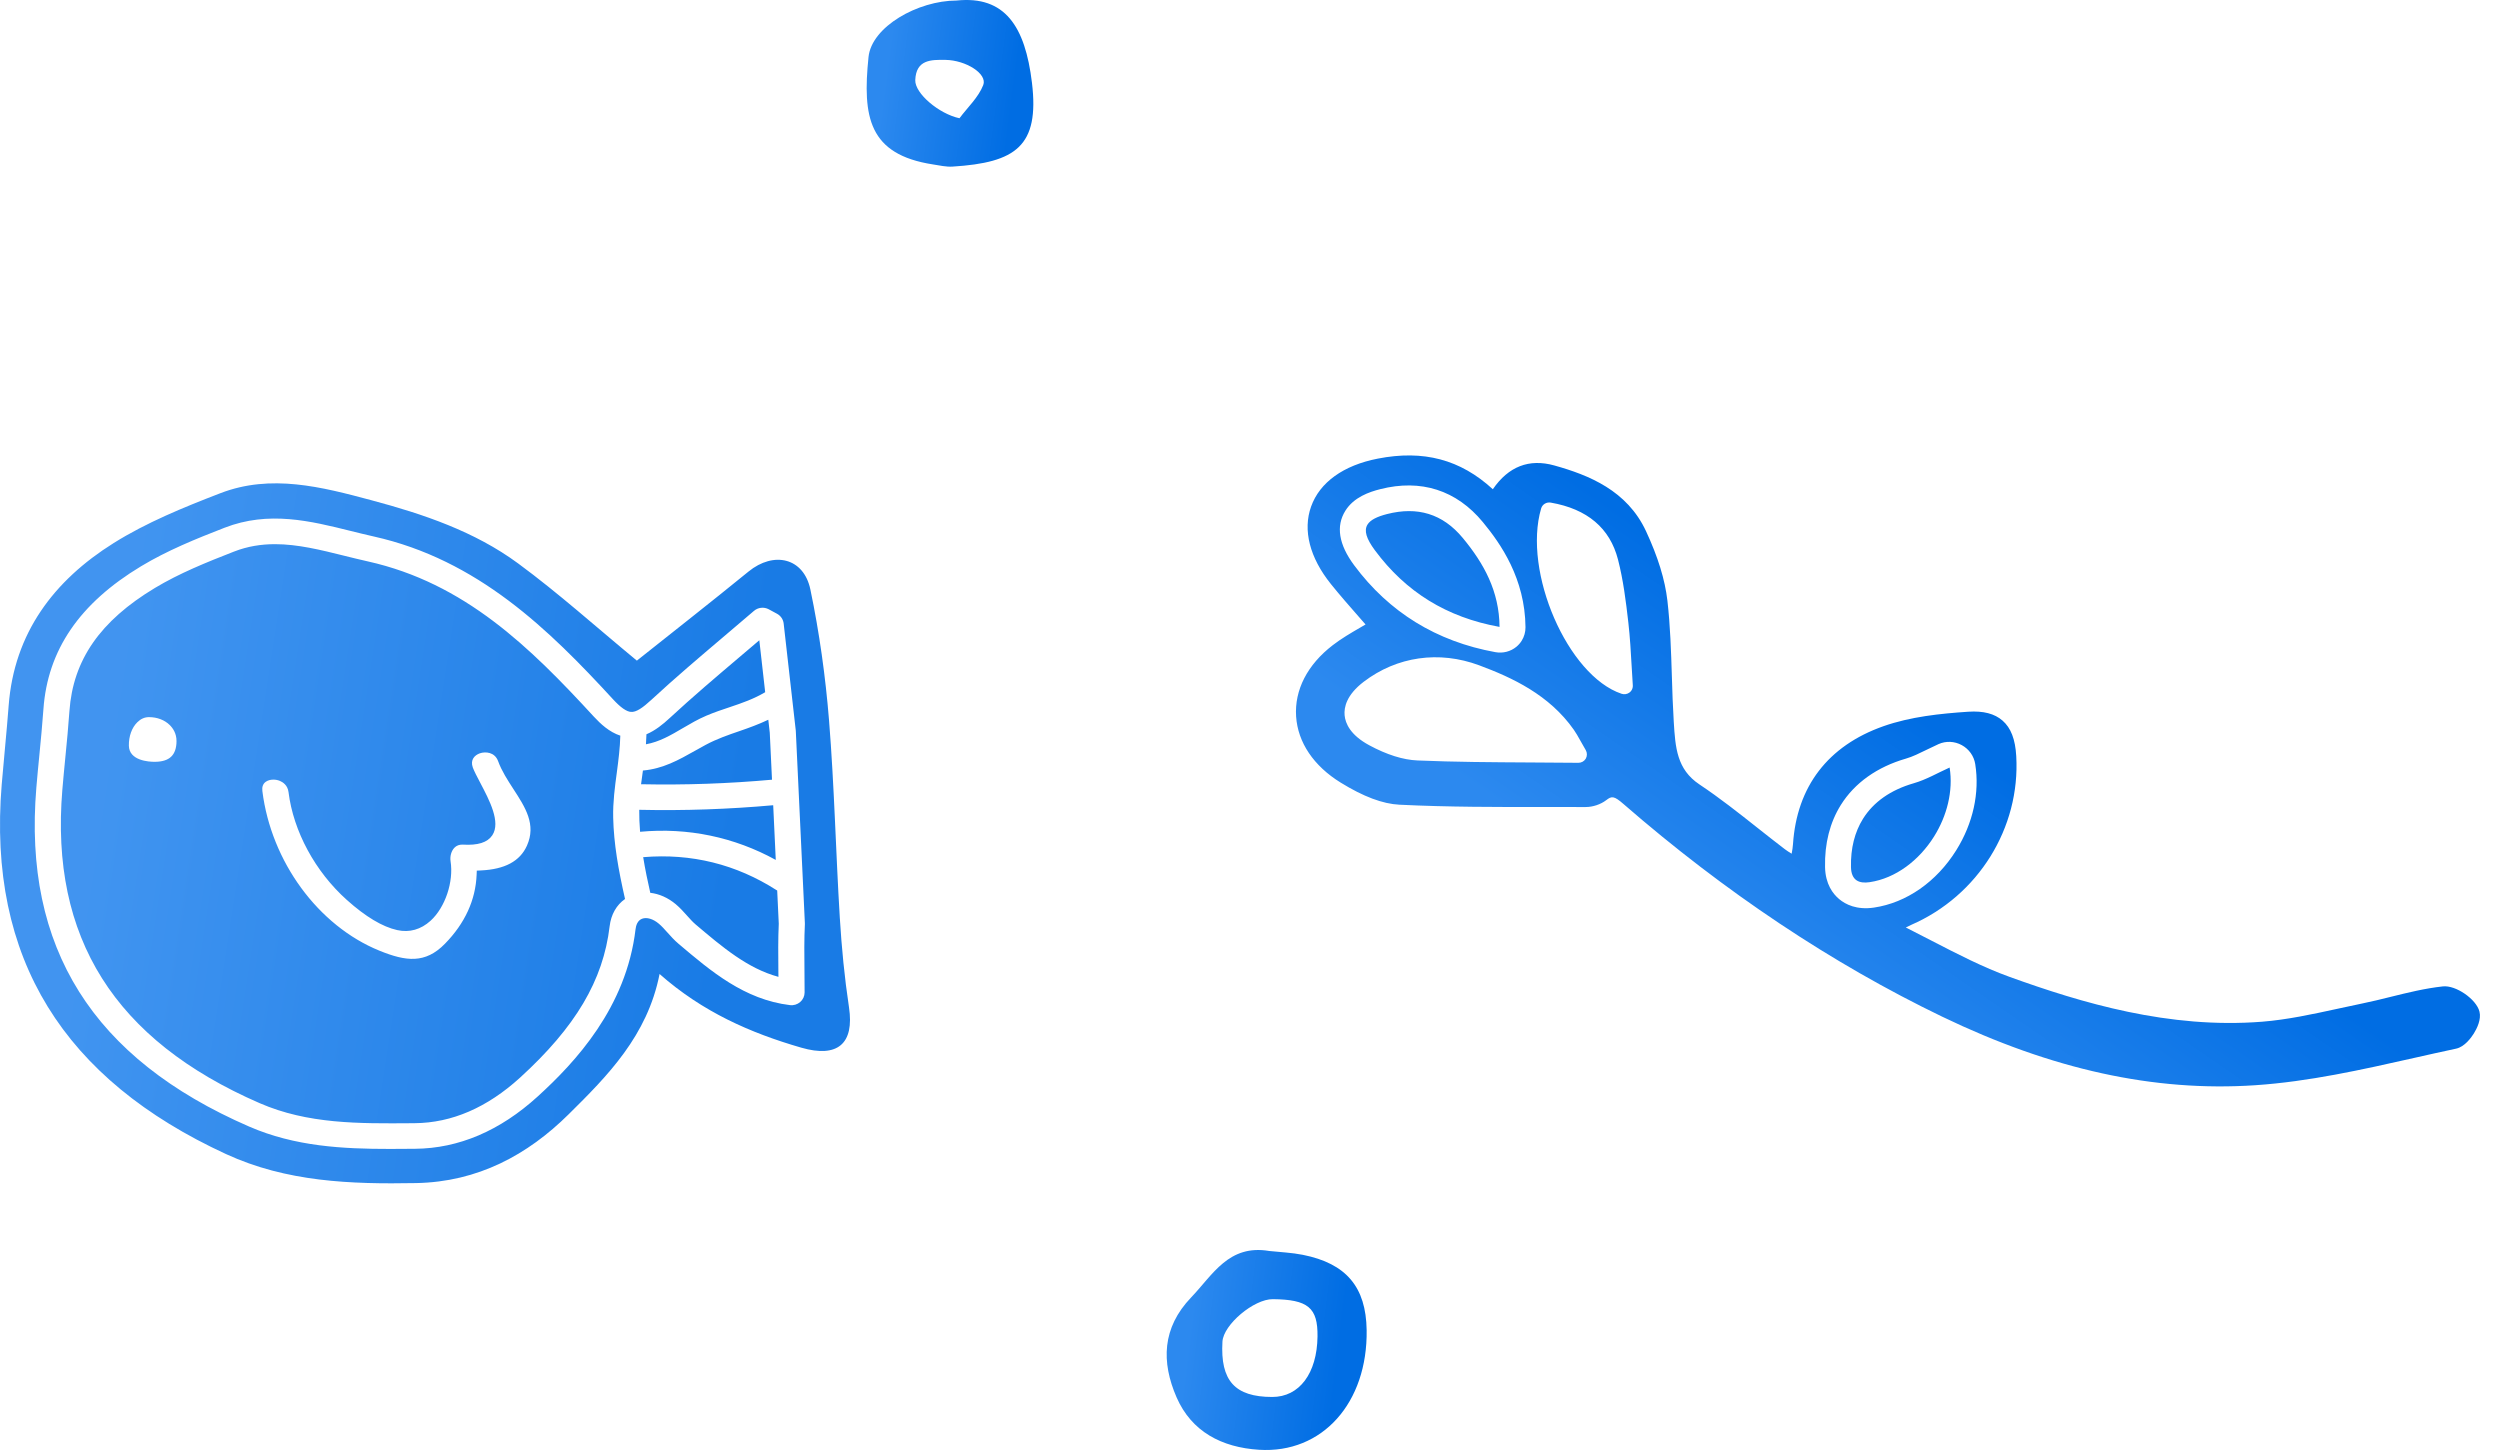 <?xml version="1.0" encoding="UTF-8"?>
<svg width="150px" height="87px" viewBox="0 0 150 87" version="1.1" xmlns="http://www.w3.org/2000/svg" xmlns:xlink="http://www.w3.org/1999/xlink">
    <!-- Generator: Sketch 48.2 (47327) - http://www.bohemiancoding.com/sketch -->
    <title>figure/figure-blog-icons-1</title>
    <desc>Created with Sketch.</desc>
    <defs>
        <linearGradient x1="11.061%" y1="62.517%" x2="83.56%" y2="71.712%" id="linearGradient-1">
            <stop stop-color="#2C89EF" offset="0%"></stop>
            <stop stop-color="#006DE3" offset="100%"></stop>
        </linearGradient>
    </defs>
    <g id="Symbols" stroke="none" stroke-width="1" fill="none" fill-rule="evenodd">
        <g id="figure/figure-blog-icons-1" fill="url(#linearGradient-1)">
            <g>
                <path d="M79.051,80.189 C79.073,78.462 78.485,77.971 76.371,77.95 C75.233,77.939 73.406,79.478 73.347,80.498 C73.212,82.84 74.09,83.817 76.335,83.818 C77.962,83.819 79.022,82.403 79.051,80.189 M76.154,75.059 C76.825,75.132 77.507,75.157 78.167,75.289 C80.778,75.81 81.96,77.221 81.999,79.803 C82.064,84.167 79.34,87.23 75.535,86.986 C73.307,86.844 71.493,85.902 70.595,83.841 C69.673,81.719 69.72,79.671 71.47,77.844 C72.77,76.487 73.723,74.647 76.154,75.059" id="Fill-13-Copy-4"></path>
                <path d="M57.568,7.095 C58.059,6.438 58.705,5.845 58.994,5.105 C59.258,4.429 57.954,3.61 56.725,3.593 C55.856,3.581 54.966,3.576 54.916,4.805 C54.884,5.601 56.338,6.831 57.568,7.095 M57.395,0.032 C60.292,-0.269 61.51,1.57 61.918,4.969 C62.374,8.773 60.946,9.757 57.153,9.996 C56.766,10.02 56.369,9.926 55.98,9.866 C52.116,9.269 51.743,7.021 52.111,3.423 C52.297,1.602 55.069,0.036 57.395,0.032" id="Fill-15-Copy-4"></path>
                <path d="M114.327,21.811 C114.932,19.995 114.491,18.48 113.141,17.188 C112.681,16.749 112.306,16.526 111.985,16.526 C111.558,16.526 111.225,16.919 110.91,17.718 C109.773,20.613 109.776,23.495 110.974,26.499 C112.785,25.344 113.701,23.688 114.327,21.811 M114.129,55.272 C115.582,55.272 117.049,54.811 118.128,53.871 C117.478,53.435 116.769,53.068 116.191,52.548 C115.114,51.581 113.954,51.093 112.767,51.093 C111.826,51.093 110.868,51.4 109.922,52.02 C109.246,52.464 109.346,52.97 109.75,53.444 C110.779,54.654 112.445,55.272 114.129,55.272 M107.922,52.434 C107.989,51.951 108.248,51.258 109.096,50.702 C110.286,49.922 111.521,49.526 112.767,49.526 C114.324,49.526 115.857,50.164 117.201,51.371 C117.496,51.637 117.886,51.878 118.298,52.134 C118.523,52.275 118.749,52.415 118.968,52.562 C119.371,52.833 119.626,53.282 119.655,53.775 C119.685,54.267 119.487,54.745 119.119,55.064 C117.805,56.208 116.033,56.838 114.129,56.838 C111.891,56.838 109.875,55.976 108.595,54.473 C107.915,53.672 107.854,52.922 107.922,52.434 M107.446,34.802 C107.359,34.964 107.194,35.068 107.013,35.075 L106.997,35.075 C106.821,35.075 106.658,34.982 106.564,34.829 C106.062,34.006 105.57,33.208 105.087,32.427 C103.846,30.416 102.674,28.517 101.569,26.569 C101.141,25.814 100.885,24.825 100.809,23.629 C100.726,22.34 101.165,21.72 101.548,21.427 C101.935,21.131 102.651,20.875 103.863,21.331 C106.211,22.217 107.854,24.166 108.371,26.677 C108.798,28.754 109.101,31.194 108.099,33.554 C108.011,33.762 107.91,33.947 107.756,34.227 C107.672,34.381 107.571,34.566 107.446,34.802 M109.49,17.135 C110.057,15.692 110.896,14.96 111.984,14.96 C112.94,14.96 113.699,15.579 114.185,16.044 C116.011,17.789 116.562,19.958 115.776,22.316 C115.237,23.933 114.237,26.263 111.784,27.828 C111.538,27.985 111.257,28.065 110.974,28.065 C110.815,28.065 110.657,28.04 110.503,27.989 C110.073,27.847 109.727,27.518 109.557,27.09 C108.228,23.756 108.205,20.406 109.49,17.135 M118.322,24.849 C118.571,24.779 118.829,24.911 118.927,25.153 C119.766,27.214 119.51,28.975 118.167,30.385 C117.297,31.299 116.31,32.103 115.292,32.913 C114.599,33.464 113.87,33.979 113.165,34.477 C112.857,34.695 112.548,34.913 112.241,35.135 C112.154,35.198 112.051,35.231 111.947,35.231 C111.887,35.231 111.826,35.22 111.768,35.197 C111.61,35.137 111.491,35 111.451,34.833 C110.658,31.517 114.51,25.919 118.322,24.849 M122.676,85.929 C122.011,85.084 121.234,84.331 120.482,83.603 C120.066,83.201 119.637,82.785 119.237,82.363 C118.889,81.996 118.534,81.633 118.179,81.27 C117.121,80.185 116.027,79.064 115.127,77.848 C111.803,73.354 110.356,68.103 109.379,63.559 C109.028,61.925 108.888,60.217 108.74,58.408 C108.695,57.859 108.649,57.299 108.597,56.728 C108.717,56.798 108.813,56.858 108.906,56.922 C112.515,59.4 117.305,59.391 120.827,56.899 C121.656,56.313 122.092,55.732 122.199,55.073 C122.301,54.446 122.092,53.783 121.561,53.045 C120.574,51.678 119.475,50.265 118.123,49.186 C115.369,46.99 112.301,46.699 109.247,48.339 C109.09,48.423 108.921,48.495 108.721,48.573 C108.719,48.391 108.72,48.231 108.734,48.08 C108.798,47.391 108.875,46.702 108.951,46.014 C109.109,44.599 109.272,43.135 109.314,41.681 C109.362,40.042 110.425,39.281 111.683,38.381 C112.425,37.85 113.199,37.332 113.947,36.832 C115.182,36.006 116.459,35.151 117.647,34.205 C118.639,33.413 119.573,32.334 120.503,30.906 C121.969,28.652 121.541,26.225 120.929,24.149 C120.486,22.647 119.423,21.852 117.765,21.78 C118.25,19.18 117.574,16.995 115.664,14.951 C114.231,13.417 112.613,12.753 111.107,13.083 C109.638,13.403 108.462,14.636 107.793,16.554 C107.508,17.373 107.254,18.219 107.008,19.037 C106.951,19.225 106.894,19.414 106.837,19.603 C106.732,19.548 106.628,19.494 106.526,19.439 C105.925,19.122 105.358,18.823 104.744,18.594 C102.943,17.921 101.24,18.065 99.948,18.995 C98.68,19.909 97.989,21.461 98,23.366 C98.01,24.972 98.253,26.18 98.744,27.058 C100.172,29.616 101.75,32.135 103.275,34.572 C103.7,35.25 104.124,35.927 104.546,36.607 C104.773,36.972 105.158,37.289 105.549,37.435 C105.942,37.581 106.022,37.691 105.903,38.438 C104.645,46.378 104.414,54.107 105.215,61.409 C106.013,68.676 108.126,74.598 111.675,79.515 C113.563,82.132 115.875,84.469 118.111,86.729 C118.721,87.345 119.329,87.961 119.93,88.582 C120.295,88.958 120.972,89 121.258,89 L121.269,89 C121.605,88.999 122.22,88.944 122.558,88.59 C123.09,88.032 123.157,86.54 122.676,85.929" id="Combined-Shape" transform="translate(110.5, 51) rotate(-58) translate(-110.5, -51) "></path>
                <path d="M46.546,51.595 L46.392,48.314 C43.736,48.552 41.036,48.649 38.354,48.588 C38.35,49.014 38.367,49.449 38.405,49.907 C41.269,49.64 44.054,50.225 46.546,51.595 M38.757,44.657 C39.564,44.514 40.247,44.113 40.965,43.69 C41.411,43.429 41.871,43.158 42.374,42.944 C42.858,42.738 43.335,42.578 43.797,42.425 C44.533,42.179 45.233,41.934 45.911,41.532 L45.559,38.416 C45.18,38.739 44.8,39.061 44.42,39.383 C43.007,40.581 41.546,41.82 40.172,43.092 C39.791,43.446 39.322,43.831 38.787,44.056 C38.782,44.264 38.772,44.467 38.757,44.657 M42.341,44.691 C42.123,44.809 41.911,44.928 41.702,45.045 C40.717,45.6 39.783,46.125 38.575,46.232 C38.537,46.506 38.498,46.779 38.464,47.054 C41.091,47.11 43.729,47.014 46.32,46.782 L46.186,43.963 L46.098,43.184 C45.523,43.459 44.941,43.669 44.371,43.865 C43.7,44.095 43.006,44.334 42.341,44.691 M48.292,55.459 C48.248,56.363 48.258,57.275 48.268,58.239 C48.272,58.666 48.276,59.1 48.276,59.545 C48.276,59.765 48.18,59.975 48.012,60.121 C47.844,60.267 47.617,60.336 47.398,60.307 C44.662,59.976 42.656,58.275 40.716,56.63 C40.455,56.409 40.247,56.176 40.045,55.95 C39.869,55.753 39.703,55.568 39.53,55.422 C39.187,55.132 38.803,55.019 38.523,55.125 C38.25,55.23 38.16,55.524 38.133,55.752 C37.577,60.461 34.516,63.736 32.262,65.789 C29.998,67.851 27.522,68.906 24.9,68.927 L24.741,68.928 C24.296,68.932 23.848,68.936 23.399,68.936 C20.578,68.936 17.703,68.792 14.946,67.593 C5.558,63.511 1.383,56.863 2.18,47.268 C2.235,46.602 2.3,45.937 2.365,45.273 C2.451,44.381 2.541,43.46 2.605,42.556 C2.855,39.005 4.774,36.197 8.469,33.973 C10.039,33.028 11.73,32.342 13.469,31.666 C16.12,30.634 18.62,31.255 21.037,31.856 C21.495,31.969 21.952,32.083 22.412,32.186 C28.667,33.58 32.944,37.781 36.789,41.965 C37.236,42.451 37.598,42.703 37.863,42.714 C38.166,42.739 38.55,42.482 39.098,41.975 C40.497,40.68 41.971,39.431 43.396,38.221 C44.011,37.701 44.625,37.18 45.235,36.655 C45.482,36.441 45.84,36.403 46.129,36.559 L46.62,36.825 C46.843,36.945 46.992,37.164 47.02,37.412 L47.745,43.819 C47.747,43.835 47.748,43.851 47.749,43.868 L48.292,55.387 C48.293,55.411 48.293,55.435 48.292,55.459 M50.939,60.435 C50.669,58.65 50.497,56.846 50.387,55.044 C50.147,51.107 50.059,47.16 49.743,43.229 C49.531,40.595 49.163,37.957 48.623,35.37 C48.224,33.46 46.424,33.058 44.91,34.294 C42.626,36.157 40.301,37.974 38.212,39.638 C35.778,37.629 33.523,35.599 31.088,33.806 C28.483,31.887 25.407,30.848 22.289,30.015 C19.308,29.217 16.261,28.419 13.217,29.594 C11.02,30.441 8.796,31.346 6.818,32.585 C3.227,34.834 0.848,37.986 0.519,42.341 C0.401,43.918 0.233,45.49 0.103,47.066 C-0.763,57.55 3.856,64.767 13.558,69.243 C17.19,70.917 21.033,71.058 24.962,70.985 C28.682,70.917 31.667,69.281 34.108,66.868 C36.444,64.56 38.848,62.143 39.574,58.44 C42.152,60.715 45.011,61.973 48.077,62.86 C50.253,63.489 51.27,62.63 50.939,60.435 M46.632,53.43 C46.62,53.423 46.608,53.419 46.596,53.411 C44.171,51.856 41.48,51.189 38.591,51.43 C38.713,52.181 38.867,52.91 39.017,53.569 C39.546,53.629 40.079,53.86 40.551,54.257 C40.808,54.474 41.018,54.71 41.222,54.938 C41.397,55.133 41.561,55.317 41.733,55.463 C43.336,56.821 44.857,58.112 46.706,58.611 C46.705,58.491 46.703,58.373 46.702,58.254 C46.692,57.28 46.683,56.358 46.726,55.423 L46.632,53.43 Z M31.615,50.743 C31.196,51.674 30.291,52.16 28.846,52.227 L28.607,52.238 L28.598,52.473 C28.538,54.001 27.898,55.399 26.693,56.629 C25.516,57.831 24.36,57.69 22.761,57.039 C19.09,55.545 16.27,51.696 15.742,47.463 C15.711,47.217 15.778,47.031 15.941,46.911 C16.061,46.822 16.227,46.777 16.402,46.777 C16.533,46.777 16.668,46.802 16.794,46.854 C16.964,46.926 17.259,47.107 17.311,47.525 C17.604,49.88 18.913,52.3 20.811,53.997 C21.933,55.002 22.95,55.611 23.831,55.805 C24.563,55.969 25.257,55.772 25.836,55.243 C26.712,54.443 27.227,52.91 27.035,51.679 C26.988,51.383 27.076,51.066 27.256,50.872 C27.389,50.731 27.563,50.668 27.766,50.677 C28.671,50.732 29.248,50.551 29.537,50.118 C30.061,49.331 29.366,48.013 28.808,46.954 C28.625,46.605 28.451,46.276 28.368,46.048 C28.202,45.589 28.478,45.309 28.791,45.199 C29.122,45.085 29.687,45.116 29.889,45.675 C30.102,46.259 30.459,46.81 30.804,47.342 C31.516,48.437 32.188,49.471 31.615,50.743 M9.288,45.709 C8.947,45.711 7.742,45.647 7.732,44.734 C7.725,44.172 7.909,43.663 8.236,43.338 C8.443,43.132 8.678,43.028 8.935,43.028 L8.938,43.028 C9.432,43.028 9.876,43.198 10.189,43.507 C10.375,43.692 10.596,44.01 10.591,44.477 C10.582,45.313 10.168,45.704 9.288,45.709 M36.791,49.053 C36.77,48.13 36.892,47.218 37.011,46.336 C37.107,45.616 37.201,44.876 37.219,44.139 C36.561,43.926 36.033,43.434 35.626,42.993 C31.797,38.826 27.878,34.979 22.065,33.683 C21.593,33.578 21.122,33.461 20.652,33.344 C19.232,32.991 17.861,32.65 16.5,32.65 C15.681,32.65 14.866,32.774 14.046,33.093 C12.374,33.744 10.752,34.401 9.287,35.282 C6.01,37.255 4.382,39.6 4.166,42.662 C4.102,43.586 4.011,44.517 3.923,45.419 C3.859,46.076 3.795,46.734 3.74,47.393 C3.003,56.256 6.876,62.405 15.58,66.19 C18.467,67.444 21.508,67.418 24.728,67.393 L24.887,67.391 C27.106,67.374 29.229,66.456 31.197,64.664 C34.536,61.622 36.195,58.819 36.578,55.575 C36.662,54.867 36.992,54.295 37.502,53.939 C37.101,52.174 36.827,50.633 36.791,49.053" id="Combined-Shape-Copy-15" opacity="0.9"></path>
            </g>
        </g>
    </g>
</svg>